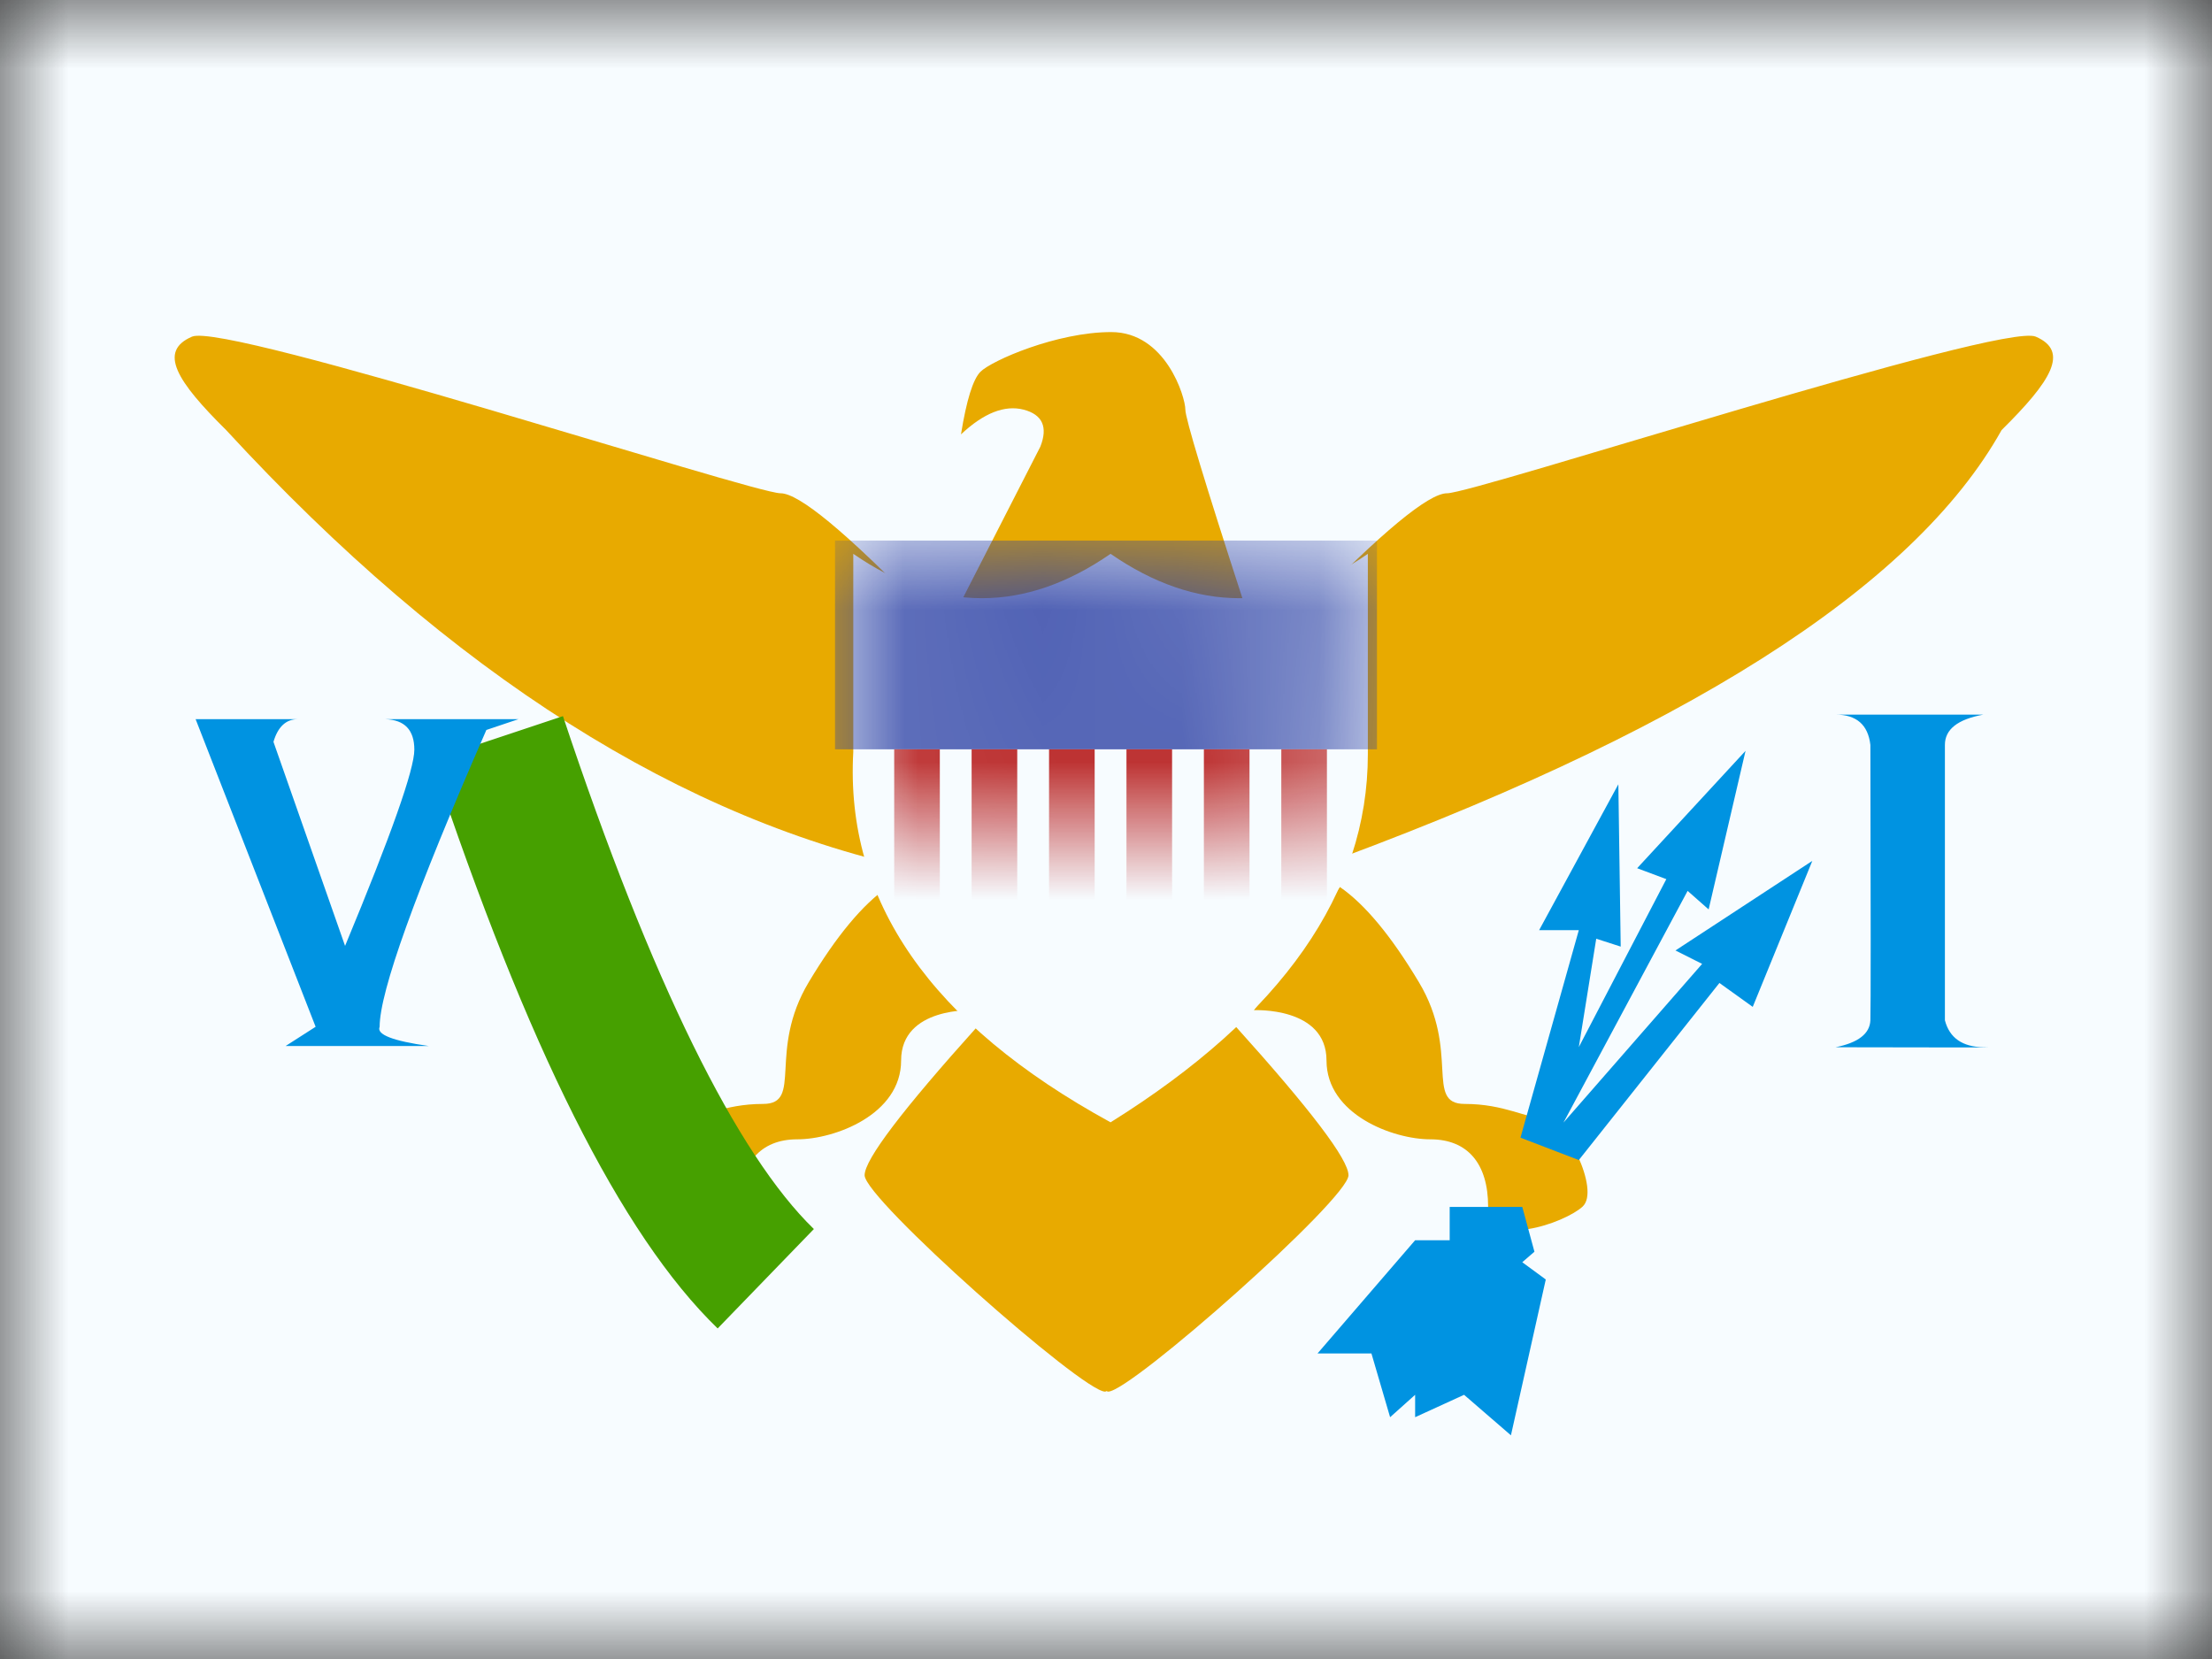 <svg xmlns="http://www.w3.org/2000/svg" xmlns:xlink="http://www.w3.org/1999/xlink" width="16" height="12" viewBox="0 0 16 12">
  <rect x="0" y="0" width="16" height="12" fill="#333333" stroke="none"/>
  <defs>
    <rect id="a" width="16" height="12"/>
    <rect id="c" width="16" height="12"/>
    <path id="e" d="M0.033,0 C0.343,0.214 0.653,0.321 0.964,0.321 C1.274,0.321 1.584,0.214 1.894,0 C2.204,0.214 2.515,0.321 2.825,0.321 C3.135,0.321 3.445,0.214 3.755,0 L3.755,1.45 C3.755,2.45 3.135,3.338 1.894,4.112 C0.593,3.401 -0.027,2.508 0.033,1.433 L0.033,0 Z"/>
  </defs>
  <g fill="none" fill-rule="evenodd">
    <mask id="b" fill="white">
      <use xlink:href="#a"/>
    </mask>
    <g mask="url(#b)">
      <mask id="d" fill="white">
        <use xlink:href="#c"/>
      </mask>
      <use fill="#F7FCFF" xlink:href="#c"/>
      <g mask="url(#d)">
        <g transform="translate(1 2.4)">
          <path fill="#E8AA00" d="M7.004,4.853 C7.008,4.781 7.012,4.707 7.016,4.632 L7.933,5.019 C8.481,5.627 8.754,5.987 8.754,6.101 C8.754,6.272 7.18,7.666 7.016,7.666 C7.012,7.666 7.008,7.664 7.004,7.662 C7.001,7.664 6.997,7.666 6.993,7.666 C6.829,7.666 5.254,6.272 5.254,6.101 C5.254,5.987 5.528,5.627 6.075,5.019 L6.993,4.632 C6.997,4.707 7.001,4.781 7.004,4.853 Z M0.389,0.035 C0.636,-0.071 4.447,1.168 4.646,1.168 C4.779,1.168 5.119,1.449 5.666,2.011 L5.666,3.897 C3.94,3.539 2.263,2.477 0.636,0.711 C0.278,0.357 0.142,0.141 0.389,0.035 Z M5.422,4.016 C5.836,4.61 6.043,4.907 6.043,4.907 C6.043,4.907 5.518,4.88 5.518,5.271 C5.518,5.662 5.037,5.841 4.767,5.841 C4.498,5.841 4.349,6.017 4.349,6.328 C4.349,6.639 3.798,6.448 3.666,6.328 C3.535,6.208 3.798,5.691 3.935,5.691 C4.072,5.691 4.228,5.585 4.52,5.585 C4.811,5.585 4.55,5.205 4.85,4.704 C5.05,4.37 5.241,4.141 5.422,4.016 Z M13.725,0.035 C13.972,0.141 13.836,0.357 13.478,0.711 C12.839,1.855 11.162,2.917 8.448,3.897 L8.448,2.011 C8.994,1.449 9.334,1.168 9.467,1.168 C9.666,1.168 13.478,-0.071 13.725,0.035 Z M8.692,4.016 C8.873,4.141 9.063,4.37 9.263,4.704 C9.564,5.205 9.303,5.585 9.594,5.585 C9.885,5.585 10.041,5.691 10.178,5.691 C10.316,5.691 10.579,6.208 10.447,6.328 C10.316,6.448 9.764,6.639 9.764,6.328 C9.764,6.017 9.616,5.841 9.346,5.841 C9.077,5.841 8.595,5.662 8.595,5.271 C8.595,4.88 8.07,4.907 8.07,4.907 C8.07,4.907 8.277,4.61 8.692,4.016 Z M7.995,1.953 L5.951,1.953 L6.525,0.831 C6.581,0.689 6.541,0.599 6.404,0.563 C6.267,0.528 6.116,0.587 5.951,0.742 C5.991,0.494 6.038,0.343 6.092,0.289 C6.173,0.208 6.644,0.002 7.038,0.002 C7.431,0.002 7.574,0.471 7.574,0.563 C7.574,0.625 7.714,1.088 7.995,1.953 Z"/>
          <path fill="#46A000" fill-rule="nonzero" d="M2.123,3.096 L3.072,2.78 C3.713,4.707 4.332,5.952 4.887,6.49 L4.191,7.209 C3.488,6.528 2.812,5.165 2.123,3.096 Z"/>
          <path fill="#0093E1" d="M0.415,2.802 C0.993,2.802 1.24,2.802 1.154,2.802 C1.069,2.802 1.01,2.857 0.978,2.966 L1.496,4.442 C1.83,3.638 1.997,3.165 1.997,3.023 C1.997,2.88 1.927,2.807 1.787,2.802 L2.75,2.802 L2.518,2.88 C2.003,4.059 1.746,4.774 1.746,5.027 C1.722,5.083 1.84,5.129 2.101,5.166 L1.066,5.166 L1.283,5.027 C1.202,4.818 0.913,4.077 0.415,2.802 Z M10.706,3.273 L10.723,4.447 L10.546,4.39 C10.546,4.39 10.504,4.651 10.42,5.174 C10.42,5.174 10.631,4.769 11.053,3.959 L10.842,3.88 L11.626,3.031 L11.359,4.178 L11.207,4.044 C11.207,4.044 10.908,4.603 10.309,5.72 L11.312,4.572 L11.119,4.475 L12.109,3.827 L11.678,4.883 L11.437,4.71 L10.42,5.991 L9.998,5.829 L10.42,4.328 L10.133,4.328 L10.706,3.273 Z M9.802,6.33 L10.011,6.33 L10.099,6.654 L10.011,6.73 L10.181,6.855 L9.929,7.982 L9.59,7.689 L9.236,7.851 L9.236,7.689 L9.055,7.851 L8.92,7.39 L8.53,7.39 L9.236,6.571 L9.486,6.571 L9.486,6.33 L9.802,6.33 Z M12.277,2.769 L13.346,2.769 C13.16,2.803 13.068,2.876 13.068,2.988 C13.068,3.101 13.068,3.765 13.068,4.98 C13.101,5.107 13.194,5.172 13.346,5.175 C13.498,5.177 13.141,5.177 12.277,5.175 C12.441,5.142 12.525,5.077 12.529,4.98 C12.532,4.883 12.532,4.219 12.529,2.988 C12.512,2.842 12.428,2.769 12.277,2.769 Z"/>
          <g transform="translate(5.139 1.606)">
            <mask id="f" fill="white">
              <use xlink:href="#e"/>
            </mask>
            <use fill="#F7FCFF" xlink:href="#e"/>
            <rect width="3.92" height="1.51" x="-.099" y="-.096" fill="#2E42A5" mask="url(#f)"/>
            <path fill="#AF0100" d="M0.329,1.414 L0.659,1.414 L0.659,4.466 L0.329,4.466 L0.329,1.414 Z M0.889,1.414 L1.219,1.414 L1.219,4.466 L0.889,4.466 L0.889,1.414 Z M1.449,1.414 L1.779,1.414 L1.779,4.466 L1.449,4.466 L1.449,1.414 Z M2.009,1.414 L2.339,1.414 L2.339,4.466 L2.009,4.466 L2.009,1.414 Z M2.569,1.414 L2.899,1.414 L2.899,4.466 L2.569,4.466 L2.569,1.414 Z M3.129,1.414 L3.459,1.414 L3.459,4.466 L3.129,4.466 L3.129,1.414 Z" mask="url(#f)"/>
          </g>
        </g>
      </g>
    </g>
  </g>
</svg>
